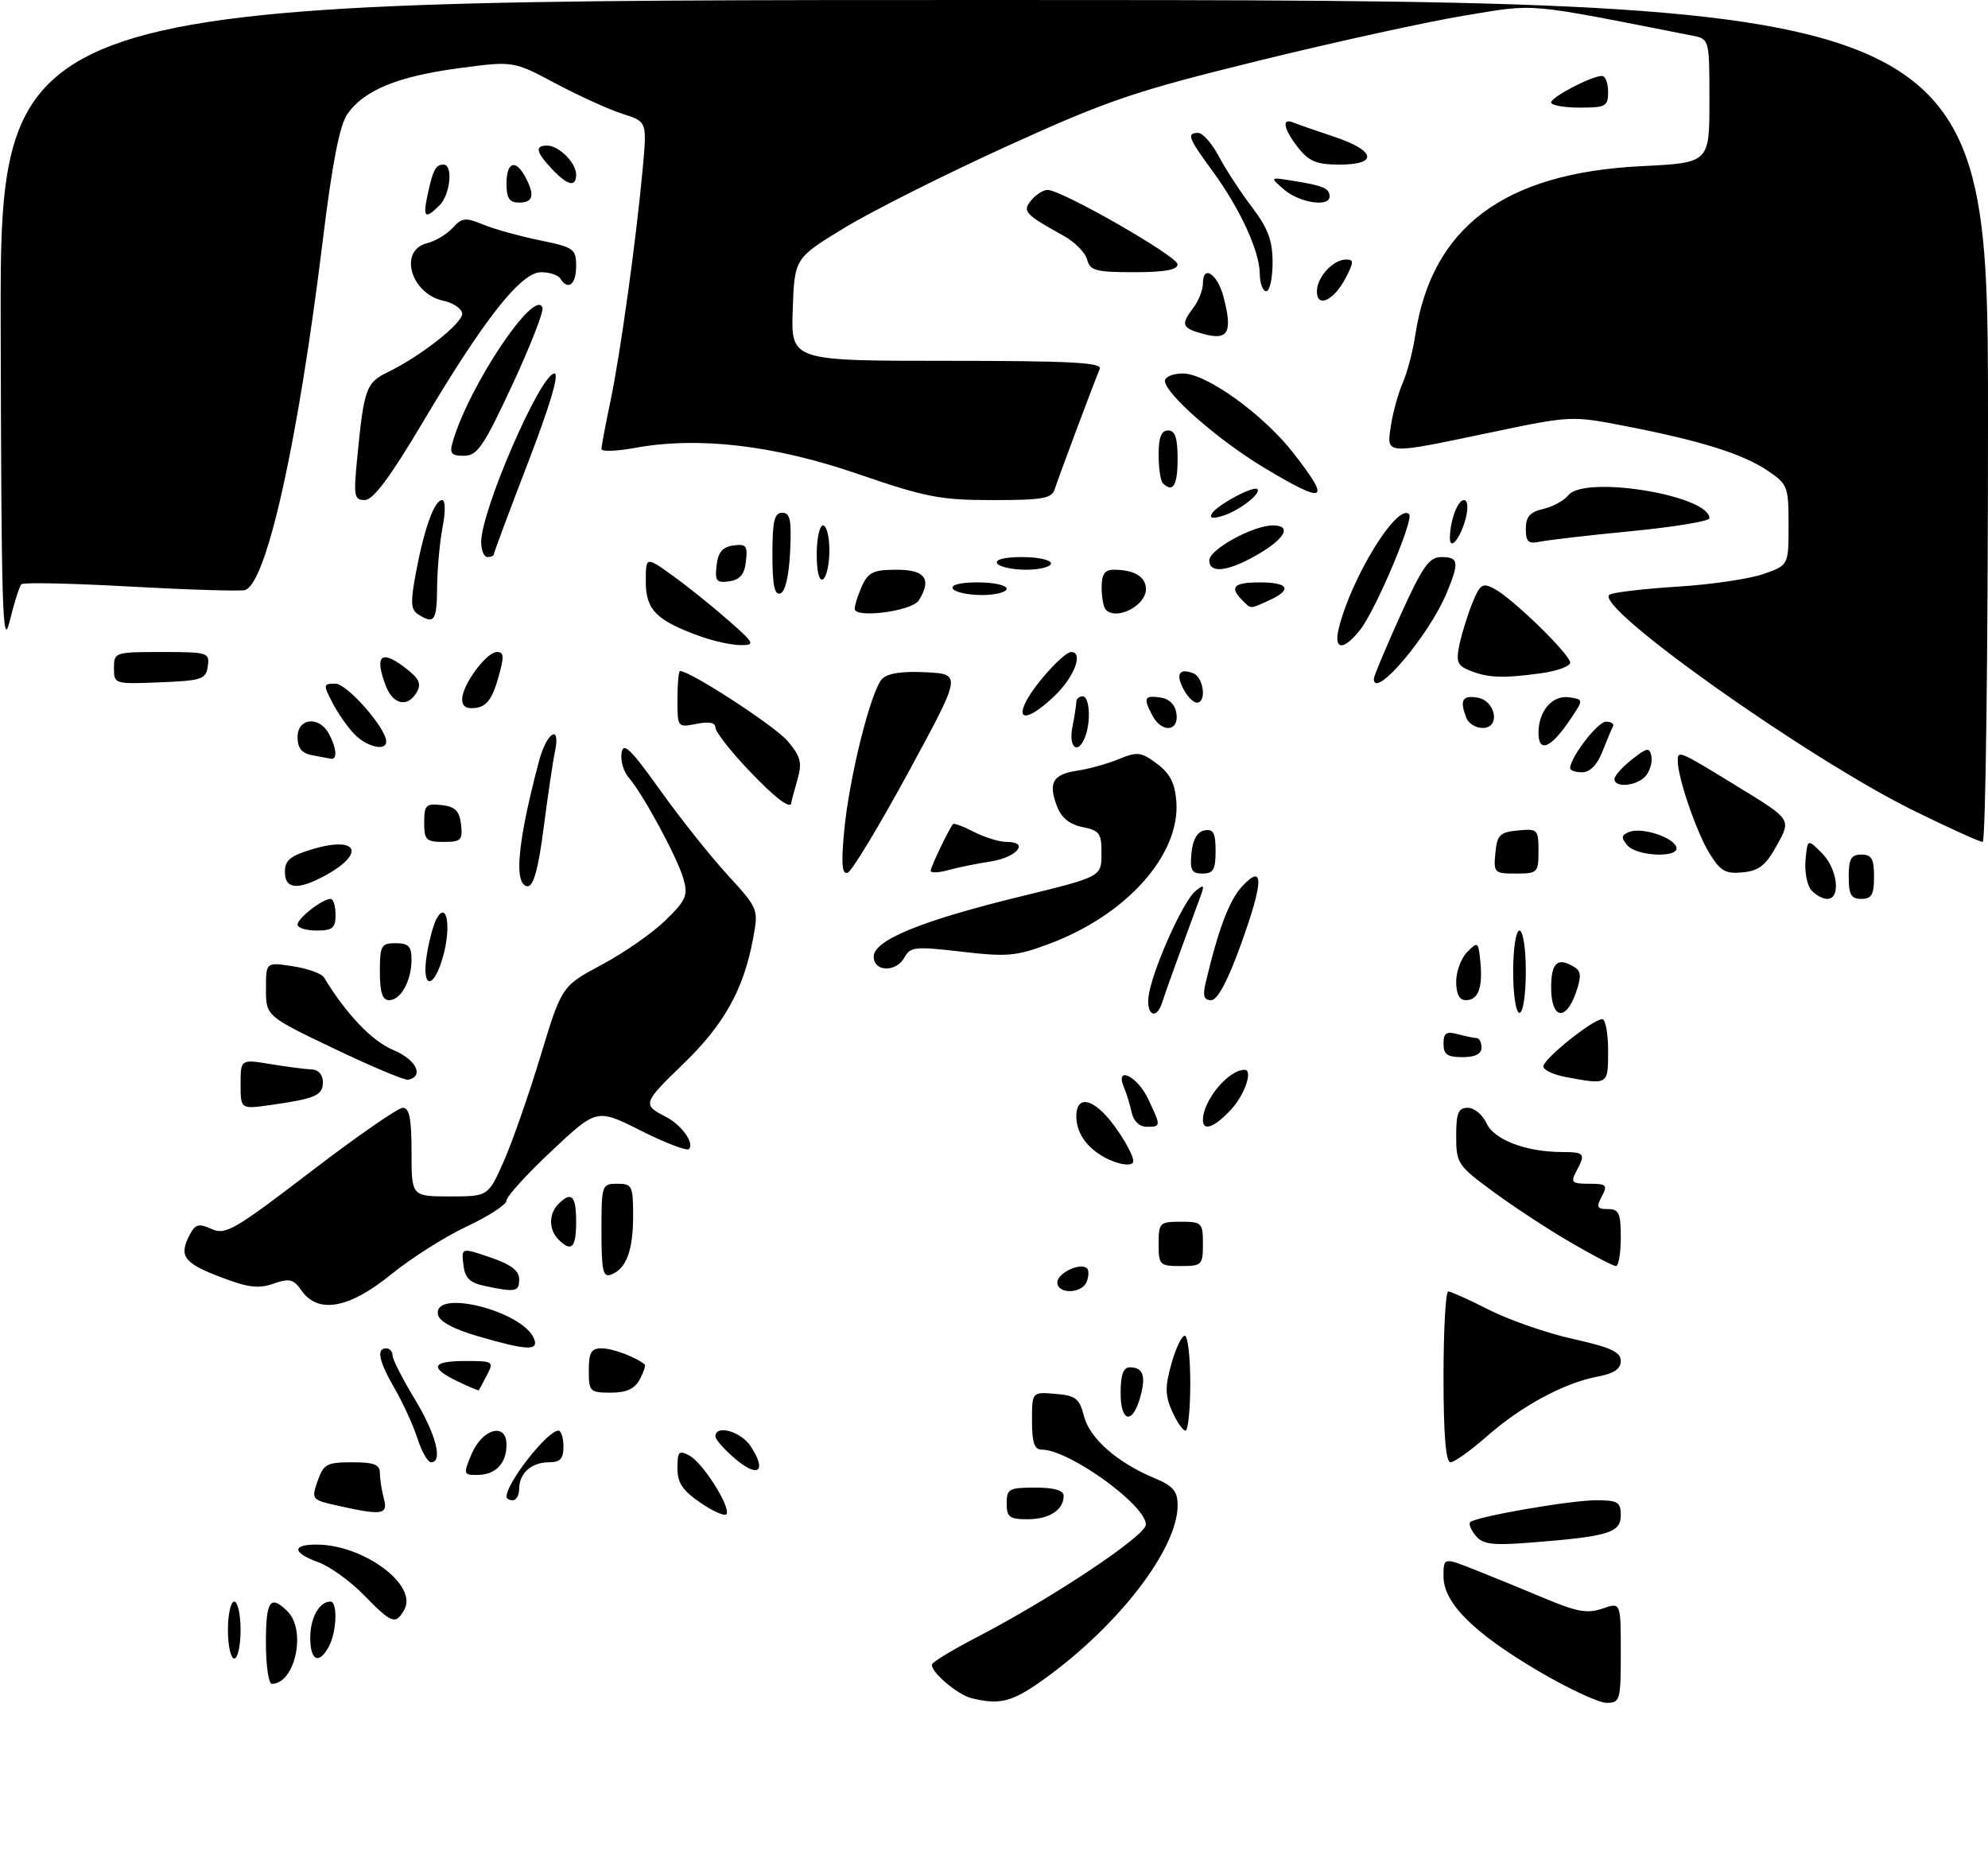 <?xml version="1.0" encoding="UTF-8" standalone="no"?>
<!DOCTYPE svg PUBLIC "-//W3C//DTD SVG 1.1//EN" "http://www.w3.org/Graphics/SVG/1.1/DTD/svg11.dtd" >
<svg xmlns="http://www.w3.org/2000/svg" xmlns:xlink="http://www.w3.org/1999/xlink" version="1.1" viewBox="0 0 314 296">
 <g >
 <path fill="currentColor"
d=" M 153.50 268.28 C 151.20 267.73 146.83 263.97 147.23 262.89 C 147.38 262.49 150.56 260.57 154.30 258.63 C 166.20 252.45 180.98 242.60 180.99 240.85 C 181.01 237.76 168.85 229.00 164.54 229.00 C 163.38 229.00 163.00 227.88 163.00 224.44 C 163.00 219.88 163.00 219.88 166.69 220.19 C 169.91 220.46 170.49 220.91 171.21 223.71 C 172.11 227.22 176.45 231.04 182.30 233.48 C 185.31 234.74 186.00 235.55 186.00 237.82 C 186.00 244.75 176.49 257.04 164.57 265.50 C 159.85 268.86 157.89 269.35 153.50 268.28 Z  M 243.00 263.99 C 232.71 257.92 228.00 253.22 228.00 249.03 C 228.00 246.03 228.00 246.03 232.93 247.97 C 235.64 249.04 240.64 251.09 244.04 252.52 C 249.08 254.64 250.75 254.93 253.11 254.11 C 256.00 253.10 256.00 253.10 256.00 261.05 C 256.00 268.63 255.89 269.00 253.75 269.00 C 252.51 269.00 247.68 266.74 243.00 263.99 Z  M 42.00 259.50 C 42.00 252.83 42.69 251.83 45.43 254.57 C 48.44 257.58 46.59 266.00 42.93 266.00 C 42.42 266.00 42.00 263.07 42.00 259.50 Z  M 36.00 257.50 C 36.00 255.03 36.45 253.00 37.00 253.00 C 37.55 253.00 38.00 255.03 38.00 257.50 C 38.00 259.98 37.55 262.00 37.00 262.00 C 36.45 262.00 36.00 259.98 36.00 257.50 Z  M 49.00 258.70 C 49.00 255.57 50.44 253.00 52.20 253.00 C 53.35 253.00 53.19 257.78 51.96 260.07 C 50.39 263.02 49.00 262.38 49.00 258.70 Z  M 57.49 251.99 C 55.33 249.78 52.09 247.44 50.28 246.79 C 46.19 245.31 46.05 244.00 49.98 244.00 C 57.41 244.00 66.04 250.39 63.86 254.28 C 62.50 256.72 61.89 256.50 57.49 251.99 Z  M 233.09 242.61 C 232.33 241.70 231.94 240.73 232.21 240.46 C 233.07 239.60 248.00 237.00 252.09 237.00 C 255.54 237.00 256.00 237.28 256.00 239.38 C 256.00 242.12 254.05 242.72 241.98 243.67 C 235.72 244.16 234.23 243.98 233.09 242.61 Z  M 110.75 237.47 C 107.82 235.48 107.00 234.27 107.00 231.93 C 107.00 229.30 107.23 229.05 108.89 229.94 C 110.96 231.05 115.25 237.74 114.79 239.14 C 114.63 239.62 112.81 238.87 110.75 237.47 Z  M 159.00 237.50 C 159.00 235.20 159.37 235.00 163.50 235.00 C 166.53 235.00 168.00 235.43 168.00 236.30 C 168.00 238.53 165.73 240.00 162.30 240.00 C 159.45 240.00 159.00 239.66 159.00 237.50 Z  M 53.32 237.85 C 49.22 236.93 49.16 236.85 50.17 233.95 C 51.10 231.29 51.62 231.00 55.60 231.00 C 59.12 231.00 60.00 231.35 60.01 232.75 C 60.02 233.71 60.30 235.51 60.63 236.75 C 61.31 239.29 60.39 239.43 53.32 237.85 Z  M 80.00 236.43 C 80.00 234.24 86.47 226.00 88.19 226.00 C 88.63 226.00 89.00 227.12 89.00 228.50 C 89.00 230.44 88.49 231.00 86.70 231.00 C 83.94 231.00 82.00 232.74 82.00 235.20 C 82.00 236.19 81.55 237.00 81.00 237.00 C 80.45 237.00 80.00 236.75 80.00 236.43 Z  M 74.46 229.75 C 76.16 225.68 80.00 224.62 80.00 228.23 C 80.00 231.21 78.26 233.00 75.35 233.00 C 73.20 233.00 73.16 232.86 74.46 229.75 Z  M 116.21 230.52 C 114.45 229.04 113.00 227.41 113.00 226.91 C 113.00 224.99 117.03 226.12 118.57 228.47 C 121.14 232.39 119.81 233.55 116.21 230.52 Z  M 65.94 227.25 C 65.28 225.19 63.67 221.66 62.37 219.41 C 59.83 215.03 59.40 213.00 61.00 213.00 C 61.55 213.00 62.00 213.50 62.00 214.12 C 62.00 214.73 63.58 217.83 65.50 221.00 C 68.86 226.54 70.01 231.00 68.08 231.00 C 67.57 231.00 66.61 229.31 65.94 227.25 Z  M 228.00 217.50 C 228.00 210.07 228.34 204.01 228.75 204.01 C 229.16 204.02 232.09 205.34 235.26 206.95 C 238.43 208.55 244.39 210.62 248.51 211.53 C 254.42 212.85 256.00 213.58 256.00 214.99 C 256.00 216.26 254.93 216.98 252.31 217.47 C 247.05 218.46 240.25 222.13 234.85 226.90 C 232.29 229.15 229.70 231.00 229.10 231.00 C 228.36 231.00 228.00 226.63 228.00 217.50 Z  M 185.13 222.94 C 184.02 220.43 184.00 219.06 185.02 215.44 C 185.70 213.00 186.65 211.00 187.13 211.00 C 187.61 211.00 188.00 214.38 188.00 218.50 C 188.00 222.62 187.66 226.00 187.24 226.00 C 186.83 226.00 185.88 224.62 185.13 222.94 Z  M 177.00 220.08 C 177.00 217.19 177.42 216.00 178.44 216.00 C 180.53 216.00 181.02 217.29 180.15 220.52 C 178.94 225.07 177.00 224.80 177.00 220.08 Z  M 72.25 218.20 C 67.76 216.04 68.18 215.00 73.54 215.00 C 77.92 215.00 78.03 215.08 76.90 217.25 C 76.26 218.49 75.68 219.56 75.61 219.63 C 75.55 219.70 74.04 219.06 72.25 218.20 Z  M 93.00 216.50 C 93.00 213.63 93.37 213.00 95.07 213.00 C 96.77 213.00 100.45 214.39 101.83 215.55 C 102.01 215.70 101.66 216.77 101.05 217.91 C 100.24 219.41 98.95 220.00 96.46 220.00 C 93.17 220.00 93.00 219.83 93.00 216.50 Z  M 75.50 211.09 C 71.62 209.96 69.39 208.75 69.18 207.67 C 68.37 203.49 82.68 207.12 84.37 211.52 C 85.10 213.42 83.19 213.33 75.50 211.09 Z  M 47.63 203.88 C 46.35 202.05 45.73 201.90 43.17 202.79 C 40.79 203.62 39.11 203.40 34.62 201.66 C 28.95 199.47 28.20 198.37 30.02 194.96 C 30.87 193.37 31.43 193.24 33.43 194.15 C 35.61 195.14 37.04 194.31 49.04 185.12 C 56.31 179.55 62.87 175.00 63.63 175.00 C 64.66 175.00 65.00 176.73 65.00 182.00 C 65.00 189.00 65.00 189.00 71.06 189.00 C 77.11 189.00 77.11 189.00 79.58 183.43 C 80.93 180.36 83.54 172.88 85.38 166.81 C 88.72 155.78 88.72 155.78 95.08 152.38 C 98.57 150.52 103.09 147.37 105.11 145.39 C 108.39 142.19 108.70 141.45 107.94 138.80 C 106.98 135.44 101.53 125.37 99.30 122.83 C 98.50 121.92 97.99 120.17 98.17 118.96 C 98.44 117.17 99.56 118.24 104.23 124.77 C 107.38 129.18 112.17 135.22 114.89 138.18 C 119.82 143.58 119.82 143.59 118.93 148.36 C 117.43 156.36 114.34 161.89 107.87 168.12 C 101.55 174.22 101.44 174.53 105.13 176.40 C 107.61 177.65 109.73 180.60 108.82 181.52 C 108.48 181.85 105.07 180.55 101.24 178.62 C 94.27 175.11 94.27 175.11 87.13 181.81 C 83.21 185.49 80.00 189.02 80.00 189.66 C 80.00 190.29 77.18 192.13 73.74 193.74 C 70.30 195.35 64.91 198.77 61.76 201.33 C 55.15 206.72 50.24 207.60 47.63 203.88 Z  M 76.50 203.13 C 74.18 202.63 73.43 201.88 73.19 199.78 C 72.87 197.08 72.87 197.08 77.44 198.63 C 80.71 199.75 82.00 200.72 82.00 202.09 C 82.00 204.08 81.46 204.18 76.50 203.13 Z  M 167.00 202.57 C 167.00 201.11 170.70 199.37 171.70 200.37 C 172.00 200.67 171.98 201.61 171.65 202.46 C 170.91 204.40 167.00 204.49 167.00 202.57 Z  M 95.00 194.47 C 95.00 187.17 95.06 187.00 97.50 187.00 C 99.84 187.00 100.00 187.33 100.00 192.07 C 100.00 197.56 98.92 200.43 96.53 201.35 C 95.24 201.84 95.00 200.76 95.00 194.47 Z  M 183.00 196.50 C 183.00 193.17 183.17 193.00 186.50 193.00 C 189.83 193.00 190.00 193.17 190.00 196.50 C 190.00 199.83 189.83 200.00 186.50 200.00 C 183.17 200.00 183.00 199.83 183.00 196.50 Z  M 247.95 196.19 C 244.36 194.10 238.86 190.48 235.72 188.16 C 230.24 184.12 230.00 183.75 230.00 179.47 C 230.00 175.80 230.33 175.00 231.84 175.00 C 232.85 175.00 234.18 176.10 234.79 177.44 C 235.98 180.06 241.04 181.98 246.75 181.99 C 250.32 182.00 250.48 182.23 248.96 185.07 C 248.05 186.78 248.27 187.00 251.00 187.00 C 253.76 187.00 253.96 187.20 253.00 189.00 C 252.09 190.70 252.24 191.00 253.96 191.00 C 255.71 191.00 256.00 191.64 256.00 195.50 C 256.00 197.97 255.66 200.00 255.23 200.00 C 254.81 200.00 251.53 198.29 247.95 196.19 Z  M 88.20 195.80 C 86.66 194.26 86.66 191.74 88.20 190.20 C 90.27 188.13 91.00 188.87 91.00 193.00 C 91.00 197.13 90.27 197.87 88.20 195.80 Z  M 174.50 182.85 C 171.59 181.26 170.00 178.94 170.00 176.31 C 170.00 173.38 172.06 173.35 174.70 176.25 C 176.69 178.44 179.00 182.29 179.00 183.43 C 179.00 184.34 176.67 184.03 174.50 182.85 Z  M 178.75 175.75 C 178.48 174.51 177.93 172.71 177.52 171.75 C 176.07 168.29 179.61 169.96 181.31 173.53 C 183.41 177.94 183.41 178.00 181.12 178.00 C 179.97 178.00 179.04 177.11 178.75 175.75 Z  M 190.00 176.95 C 190.00 173.85 194.01 169.00 196.58 169.00 C 197.95 169.00 196.61 172.94 194.46 175.26 C 191.84 178.09 190.00 178.78 190.00 176.95 Z  M 38.00 171.27 C 38.00 167.32 38.00 167.32 42.75 168.10 C 45.36 168.53 48.29 168.91 49.25 168.94 C 50.29 168.98 51.00 169.78 51.00 170.93 C 51.00 173.05 49.85 173.55 42.75 174.56 C 38.00 175.23 38.00 175.23 38.00 171.27 Z  M 52.76 165.65 C 42.01 160.50 42.01 160.50 42.01 156.24 C 42.00 151.98 42.00 151.98 46.25 152.64 C 48.59 153.00 50.80 153.79 51.17 154.40 C 54.69 160.21 58.75 164.46 62.10 165.86 C 65.71 167.37 67.04 169.97 64.50 170.57 C 63.95 170.70 58.67 168.48 52.76 165.65 Z  M 247.21 170.12 C 245.40 169.78 243.85 169.05 243.77 168.50 C 243.61 167.42 251.57 161.00 253.08 161.00 C 253.58 161.00 254.00 163.25 254.00 166.00 C 254.00 171.43 254.05 171.40 247.21 170.12 Z  M 228.00 164.88 C 228.00 163.18 228.44 162.88 230.25 163.37 C 231.49 163.70 232.84 163.98 233.25 163.99 C 233.66 163.99 234.00 164.68 234.00 165.50 C 234.00 166.50 233.00 167.00 231.00 167.00 C 228.61 167.00 228.00 166.57 228.00 164.88 Z  M 181.52 156.75 C 182.49 152.10 186.98 142.25 188.82 140.76 C 190.15 139.68 190.27 139.78 189.65 141.50 C 189.25 142.60 187.85 146.43 186.53 150.00 C 185.22 153.57 183.90 157.29 183.60 158.25 C 182.60 161.50 180.80 160.20 181.52 156.75 Z  M 239.00 153.50 C 239.00 149.83 239.44 147.00 240.00 147.00 C 240.56 147.00 241.00 149.83 241.00 153.50 C 241.00 157.17 240.56 160.00 240.00 160.00 C 239.44 160.00 239.00 157.17 239.00 153.50 Z  M 245.00 156.00 C 245.00 152.00 246.06 151.11 248.76 152.83 C 249.74 153.45 249.77 154.36 248.91 156.82 C 247.30 161.44 245.00 160.96 245.00 156.00 Z  M 60.00 153.50 C 60.00 149.37 60.20 149.00 62.50 149.00 C 64.52 149.00 65.00 149.50 65.00 151.57 C 65.00 154.92 63.31 158.00 61.46 158.00 C 60.40 158.00 60.00 156.79 60.00 153.50 Z  M 190.43 155.25 C 192.44 146.76 194.17 142.19 196.20 140.01 C 199.68 136.28 199.60 139.23 195.95 149.33 C 193.89 155.02 192.29 158.00 191.30 158.00 C 190.15 158.00 189.94 157.33 190.43 155.25 Z  M 230.00 155.07 C 230.00 153.46 230.79 151.35 231.75 150.38 C 233.42 148.70 233.51 148.77 233.82 151.91 C 234.22 156.04 233.49 158.00 231.53 158.00 C 230.50 158.00 230.00 157.03 230.00 155.07 Z  M 67.41 150.85 C 67.77 148.56 68.48 145.97 68.97 145.10 C 70.55 142.28 71.28 146.26 70.03 150.90 C 68.55 156.40 66.53 156.36 67.41 150.85 Z  M 138.00 151.12 C 138.00 148.52 145.53 145.44 161.23 141.61 C 173.96 138.50 173.96 138.50 173.98 134.88 C 174.00 131.64 173.68 131.19 170.98 130.65 C 168.93 130.24 167.64 129.19 166.94 127.35 C 165.53 123.63 166.29 122.32 170.17 121.74 C 172.00 121.47 174.95 120.65 176.73 119.91 C 179.64 118.71 180.23 118.78 182.73 120.64 C 184.79 122.17 185.58 123.70 185.80 126.61 C 186.43 135.02 177.95 144.53 165.75 149.09 C 160.53 151.05 159.07 151.18 151.89 150.34 C 144.62 149.49 143.76 149.57 142.89 151.20 C 141.59 153.63 138.00 153.57 138.00 151.12 Z  M 47.00 146.06 C 47.00 145.05 50.93 142.00 52.22 142.00 C 52.65 142.00 53.00 143.12 53.00 144.50 C 53.00 146.61 52.53 147.00 50.00 147.00 C 48.35 147.00 47.00 146.58 47.00 146.06 Z  M 286.05 140.57 C 285.40 139.78 285.01 137.64 285.18 135.82 C 285.50 132.50 285.50 132.50 287.75 134.75 C 290.24 137.24 290.81 142.00 288.62 142.00 C 287.86 142.00 286.71 141.35 286.05 140.57 Z  M 292.00 138.50 C 292.00 135.67 292.38 135.00 294.00 135.00 C 295.62 135.00 296.00 135.67 296.00 138.50 C 296.00 141.33 295.62 142.00 294.00 142.00 C 292.38 142.00 292.00 141.33 292.00 138.50 Z  M 45.00 137.72 C 45.00 135.88 45.87 135.18 49.44 134.12 C 56.78 131.96 57.76 135.00 50.87 138.57 C 46.85 140.65 45.00 140.38 45.00 137.72 Z  M 82.02 136.75 C 82.05 133.45 83.08 127.96 85.13 120.25 C 86.36 115.61 88.60 114.27 87.65 118.75 C 87.33 120.26 86.53 125.66 85.87 130.75 C 85.04 137.22 84.28 140.00 83.34 140.00 C 82.49 140.00 82.01 138.81 82.02 136.75 Z  M 133.33 131.34 C 134.12 122.81 137.57 109.00 139.36 107.21 C 140.23 106.35 142.61 106.00 146.29 106.20 C 151.89 106.50 151.89 106.50 143.48 121.99 C 138.85 130.51 134.53 137.66 133.88 137.87 C 132.99 138.17 132.85 136.48 133.33 131.34 Z  M 147.00 137.56 C 147.00 136.95 149.89 130.93 150.53 130.18 C 150.69 130.00 152.18 130.56 153.86 131.43 C 155.53 132.29 157.86 133.00 159.03 133.00 C 162.68 133.00 160.60 135.46 156.42 136.10 C 154.26 136.43 151.26 137.04 149.75 137.46 C 148.24 137.88 147.00 137.92 147.00 137.56 Z  M 188.19 134.76 C 188.39 132.62 189.10 131.40 190.25 131.18 C 191.65 130.92 192.00 131.56 192.00 134.43 C 192.00 137.37 191.64 138.00 189.94 138.00 C 188.21 138.00 187.92 137.47 188.19 134.76 Z  M 236.19 134.75 C 236.46 131.89 236.89 131.46 239.75 131.19 C 242.87 130.89 243.00 131.02 243.00 134.44 C 243.00 137.85 242.85 138.00 239.44 138.00 C 236.02 138.00 235.89 137.87 236.19 134.75 Z  M 270.01 134.81 C 267.96 131.49 265.00 122.86 265.00 120.24 C 265.00 118.47 265.06 118.49 274.80 124.47 C 282.91 129.44 282.91 129.44 280.69 133.47 C 278.91 136.70 277.84 137.56 275.26 137.81 C 272.54 138.08 271.73 137.61 270.01 134.81 Z  M 257.01 133.51 C 256.01 132.31 256.08 131.91 257.35 131.42 C 259.35 130.65 264.25 132.24 264.77 133.81 C 265.36 135.58 258.50 135.31 257.01 133.51 Z  M 67.00 129.93 C 67.00 127.18 67.28 126.90 69.75 127.18 C 71.91 127.43 72.57 128.09 72.82 130.25 C 73.10 132.72 72.82 133.00 70.07 133.00 C 67.31 133.00 67.00 132.69 67.00 129.93 Z  M 302.41 128.13 C 285.40 119.77 251.24 95.50 254.26 93.92 C 254.94 93.56 259.77 93.00 265.00 92.67 C 270.23 92.35 276.30 91.45 278.50 90.69 C 282.50 89.30 282.50 89.30 282.50 82.94 C 282.50 76.86 282.36 76.48 279.19 74.35 C 275.26 71.70 268.69 69.64 256.84 67.33 C 248.19 65.65 248.18 65.65 235.34 68.34 C 218.57 71.85 218.99 71.88 219.69 67.25 C 220.00 65.19 220.84 62.15 221.55 60.50 C 222.27 58.85 223.16 55.48 223.53 53.00 C 226.12 35.89 237.54 27.33 259.25 26.25 C 270.00 25.72 270.00 25.72 270.00 15.94 C 270.00 6.16 270.00 6.16 267.25 5.62 C 240.58 0.37 242.83 0.57 231.38 2.45 C 225.55 3.41 210.92 6.61 198.85 9.58 C 179.18 14.42 175.09 15.80 159.21 23.02 C 149.47 27.45 137.90 33.26 133.50 35.92 C 125.50 40.77 125.50 40.77 125.21 48.89 C 124.92 57.00 124.92 57.00 149.57 57.00 C 168.89 57.00 174.10 57.27 173.71 58.25 C 172.41 61.44 167.09 75.69 166.60 77.25 C 166.14 78.75 164.75 79.00 156.78 79.00 C 148.51 79.00 146.20 78.55 135.50 74.87 C 122.29 70.32 110.30 68.92 100.25 70.76 C 97.36 71.29 95.00 71.37 95.00 70.93 C 95.00 70.49 95.64 67.06 96.43 63.32 C 98.00 55.84 100.53 37.57 101.54 26.36 C 102.18 19.21 102.18 19.21 98.34 17.99 C 96.23 17.32 91.48 15.16 87.79 13.20 C 81.08 9.62 81.08 9.62 72.43 10.78 C 62.81 12.07 57.50 14.25 54.88 18.00 C 53.64 19.76 52.49 25.68 50.98 38.00 C 47.08 69.82 42.13 92.10 38.71 93.21 C 38.05 93.42 29.95 93.18 20.72 92.67 C 11.49 92.15 3.68 91.98 3.38 92.29 C 3.07 92.60 2.23 95.24 1.52 98.17 C 0.40 102.77 0.21 96.41 0.11 51.75 C 0.00 0.00 0.00 0.00 157.00 0.00 C 314.00 0.00 314.00 0.00 314.00 66.50 C 314.00 103.08 313.62 133.00 313.16 133.00 C 312.70 133.00 307.86 130.81 302.41 128.13 Z  M 118.15 121.56 C 115.32 118.57 113.00 115.59 113.00 114.93 C 113.00 114.15 111.98 113.95 110.00 114.35 C 107.02 114.95 107.00 114.91 107.00 110.47 C 107.00 108.01 107.19 106.00 107.41 106.00 C 109.04 106.00 122.42 114.71 124.40 117.06 C 126.50 119.56 126.73 120.46 125.93 123.24 C 125.42 125.03 125.00 126.60 125.00 126.74 C 125.00 128.04 122.43 126.09 118.15 121.56 Z  M 255.00 123.07 C 255.00 122.56 256.24 121.17 257.75 119.98 C 260.15 118.08 260.54 118.02 260.83 119.45 C 261.02 120.36 260.62 121.75 259.96 122.55 C 258.63 124.15 255.00 124.54 255.00 123.07 Z  M 248.00 121.37 C 248.00 119.66 252.35 114.00 253.66 114.00 C 254.49 114.00 254.99 114.34 254.77 114.75 C 254.55 115.16 253.79 116.96 253.09 118.75 C 252.27 120.83 251.12 122.00 249.90 122.00 C 248.86 122.00 248.00 121.72 248.00 121.37 Z  M 49.25 119.29 C 47.65 118.99 47.00 118.16 47.00 116.43 C 47.00 113.40 50.43 113.06 51.96 115.93 C 53.18 118.20 53.31 120.06 52.25 119.86 C 51.84 119.79 50.49 119.53 49.25 119.29 Z  M 56.05 116.05 C 54.98 114.98 53.40 112.73 52.53 111.05 C 51.02 108.14 51.04 108.00 52.97 108.00 C 54.83 108.00 61.00 115.03 61.00 117.15 C 61.00 118.69 58.03 118.03 56.05 116.05 Z  M 169.38 114.88 C 169.72 113.16 170.00 111.36 170.00 110.88 C 170.00 110.39 170.45 110.00 171.00 110.00 C 172.10 110.00 172.34 113.94 171.39 116.42 C 170.28 119.31 168.73 118.12 169.38 114.88 Z  M 243.00 115.77 C 243.00 112.30 245.22 109.75 247.88 110.16 C 250.16 110.50 250.16 110.50 247.83 113.92 C 244.90 118.23 243.00 118.96 243.00 115.77 Z  M 182.04 113.07 C 180.54 110.27 180.73 109.82 183.25 110.18 C 184.70 110.39 185.61 111.30 185.82 112.75 C 186.22 115.59 183.51 115.81 182.04 113.07 Z  M 231.61 113.42 C 230.54 110.64 230.94 109.85 233.25 110.18 C 236.24 110.60 237.08 115.00 234.18 115.00 C 233.10 115.00 231.94 114.29 231.61 113.42 Z  M 162.09 110.75 C 163.51 107.99 168.08 103.00 169.19 103.00 C 171.14 103.00 169.73 106.87 166.70 109.80 C 162.73 113.66 160.34 114.15 162.09 110.75 Z  M 73.00 110.47 C 73.00 108.19 76.82 103.00 78.50 103.00 C 79.64 103.00 79.66 103.72 78.65 107.25 C 77.74 110.40 76.85 111.58 75.21 111.82 C 73.69 112.04 73.00 111.62 73.00 110.47 Z  M 60.93 108.33 C 59.17 103.68 60.11 102.62 63.66 105.24 C 66.15 107.08 66.61 107.94 65.86 109.29 C 64.44 111.82 62.09 111.37 60.93 108.33 Z  M 186.95 108.91 C 185.66 106.50 186.25 105.50 188.46 106.35 C 190.12 106.98 190.62 111.00 189.04 111.00 C 188.50 111.00 187.57 110.06 186.95 108.91 Z  M 18.00 105.54 C 18.00 103.04 18.13 103.00 25.57 103.00 C 32.85 103.00 33.13 103.09 32.82 105.25 C 32.53 107.31 31.90 107.52 25.25 107.79 C 18.07 108.08 18.00 108.06 18.00 105.54 Z  M 216.99 107.25 C 216.99 106.84 218.87 102.34 221.17 97.25 C 224.71 89.44 225.72 88.00 227.68 88.00 C 230.41 88.00 230.52 88.82 228.47 93.74 C 225.66 100.46 217.02 110.63 216.99 107.25 Z  M 232.17 105.94 C 230.16 105.13 229.94 104.55 230.53 101.75 C 230.92 99.96 231.84 97.01 232.58 95.20 C 233.79 92.25 234.17 92.02 236.06 93.03 C 238.98 94.59 248.00 103.39 248.00 104.68 C 248.00 105.26 245.91 106.01 243.36 106.36 C 237.40 107.18 235.04 107.09 232.17 105.94 Z  M 110.76 100.58 C 103.72 98.06 102.00 96.37 102.00 91.91 C 102.00 87.88 102.00 87.88 106.25 90.94 C 108.59 92.62 112.53 95.78 115.00 97.96 C 119.19 101.64 119.33 101.91 117.00 101.91 C 115.62 101.91 112.82 101.31 110.76 100.58 Z  M 211.46 99.25 C 213.44 91.21 220.73 79.39 222.57 81.23 C 223.36 82.03 217.29 96.36 214.85 99.47 C 212.20 102.84 210.60 102.74 211.46 99.25 Z  M 66.06 97.06 C 64.86 96.30 64.81 95.16 65.72 90.32 C 67.04 83.36 68.62 79.00 69.84 79.00 C 70.35 79.00 70.38 80.82 69.91 83.25 C 69.46 85.59 69.07 89.86 69.04 92.75 C 69.00 98.10 68.61 98.67 66.06 97.06 Z  M 135.00 96.18 C 135.00 95.58 135.52 93.95 136.16 92.55 C 137.14 90.39 137.98 90.00 141.66 90.00 C 146.14 90.00 147.22 91.52 145.11 94.86 C 144.04 96.55 135.00 97.73 135.00 96.18 Z  M 174.67 96.33 C 174.30 95.97 174.00 94.39 174.00 92.83 C 174.00 90.71 174.48 90.00 175.92 90.00 C 179.14 90.00 181.00 91.12 181.00 93.07 C 181.00 95.67 176.38 98.05 174.67 96.33 Z  M 196.20 94.80 C 194.13 92.73 194.87 92.00 199.00 92.00 C 203.57 92.00 204.16 93.15 200.45 94.84 C 197.35 96.25 197.65 96.25 196.20 94.80 Z  M 122.00 87.58 C 122.00 82.31 122.31 81.00 123.55 81.00 C 124.81 81.00 125.04 82.14 124.80 87.17 C 124.61 90.99 124.02 93.50 123.25 93.75 C 122.33 94.06 122.00 92.40 122.00 87.58 Z  M 150.50 93.00 C 150.12 92.39 151.66 92.00 154.44 92.00 C 156.95 92.00 159.00 92.45 159.00 93.00 C 159.00 93.55 157.23 94.00 155.06 94.00 C 152.89 94.00 150.84 93.55 150.50 93.00 Z  M 113.18 89.33 C 113.41 87.25 114.12 86.41 115.82 86.17 C 117.84 85.88 118.11 86.21 117.82 88.67 C 117.59 90.75 116.88 91.59 115.18 91.83 C 113.16 92.12 112.89 91.79 113.18 89.33 Z  M 129.00 87.56 C 129.00 85.05 129.45 83.00 130.00 83.00 C 130.55 83.00 131.00 84.77 131.00 86.94 C 131.00 89.11 130.55 91.16 130.00 91.50 C 129.39 91.88 129.00 90.34 129.00 87.56 Z  M 157.50 89.00 C 157.12 88.39 158.66 88.00 161.44 88.00 C 163.95 88.00 166.00 88.45 166.00 89.00 C 166.00 89.55 164.23 90.00 162.06 90.00 C 159.89 90.00 157.84 89.55 157.50 89.00 Z  M 191.00 88.52 C 191.00 86.80 197.92 83.00 201.04 83.00 C 204.15 83.00 202.96 85.15 198.42 87.73 C 193.87 90.32 191.00 90.63 191.00 88.52 Z  M 76.00 85.63 C 76.00 80.62 85.39 59.00 87.57 59.00 C 88.37 59.00 86.88 64.03 83.41 73.06 C 80.43 80.79 78.00 87.32 78.00 87.56 C 78.00 87.80 77.55 88.00 77.00 88.00 C 76.45 88.00 76.00 86.93 76.00 85.63 Z  M 229.01 84.95 C 229.04 82.21 230.23 79.00 231.23 79.00 C 231.80 79.00 231.93 80.14 231.54 81.75 C 230.75 84.94 228.99 87.16 229.01 84.95 Z  M 241.00 83.54 C 241.00 81.63 241.65 80.89 243.75 80.40 C 245.26 80.05 247.05 79.07 247.72 78.23 C 250.28 75.02 270.00 78.25 270.00 81.87 C 270.00 82.33 264.49 83.24 257.75 83.90 C 251.01 84.55 244.49 85.31 243.25 85.57 C 241.39 85.96 241.00 85.60 241.00 83.54 Z  M 191.44 81.10 C 192.27 79.76 198.01 76.68 198.60 77.27 C 199.27 77.94 195.69 80.71 193.12 81.49 C 191.49 81.99 190.96 81.87 191.44 81.10 Z  M 56.43 72.25 C 57.49 61.36 57.81 60.46 61.29 58.77 C 66.42 56.28 73.00 51.11 73.00 49.57 C 73.00 48.80 71.65 47.86 69.99 47.50 C 64.86 46.37 62.93 39.56 67.43 38.43 C 68.76 38.09 70.60 37.00 71.51 35.99 C 72.97 34.38 73.52 34.32 76.33 35.48 C 78.07 36.20 82.09 37.31 85.25 37.96 C 90.67 39.07 91.00 39.31 91.00 42.07 C 91.00 44.96 89.71 45.95 88.50 44.00 C 88.16 43.45 86.79 43.00 85.46 43.00 C 82.29 43.00 76.45 50.41 66.79 66.69 C 61.63 75.38 58.95 78.98 57.63 78.99 C 55.93 79.00 55.82 78.41 56.43 72.25 Z  M 199.64 73.87 C 192.44 69.55 184.00 62.16 184.00 60.17 C 184.00 59.53 185.28 59.00 186.84 59.00 C 190.56 59.00 199.53 65.46 204.29 71.57 C 210.33 79.32 209.45 79.76 199.64 73.87 Z  M 183.67 76.33 C 183.30 75.97 183.00 73.94 183.00 71.83 C 183.00 69.09 183.43 68.00 184.50 68.00 C 185.61 68.00 186.00 69.17 186.00 72.50 C 186.00 76.70 185.26 77.92 183.67 76.33 Z  M 71.52 69.75 C 74.10 60.89 84.52 45.34 85.68 48.61 C 85.90 49.22 83.74 54.73 80.89 60.86 C 76.38 70.55 75.39 72.00 73.28 72.00 C 71.25 72.00 70.97 71.64 71.52 69.75 Z  M 190.25 52.80 C 186.62 51.84 186.42 51.35 188.53 48.56 C 189.34 47.49 190.00 45.77 190.00 44.73 C 190.00 41.73 192.32 43.30 193.26 46.92 C 194.70 52.46 194.02 53.79 190.25 52.80 Z  M 208.00 46.04 C 208.00 43.79 210.55 41.00 212.60 41.00 C 213.86 41.00 213.86 41.38 212.56 43.88 C 210.71 47.46 208.00 48.74 208.00 46.04 Z  M 198.98 43.25 C 198.95 39.66 195.85 32.93 191.49 26.99 C 187.66 21.77 187.38 21.00 189.27 21.00 C 189.97 21.00 191.44 22.67 192.52 24.72 C 193.61 26.77 195.96 30.37 197.75 32.73 C 200.30 36.09 201.00 37.99 201.00 41.51 C 201.00 43.98 200.55 46.00 200.00 46.00 C 199.45 46.00 198.99 44.76 198.98 43.25 Z  M 171.71 41.01 C 171.43 39.91 169.76 38.23 168.02 37.26 C 161.83 33.83 161.43 33.39 162.91 31.61 C 163.64 30.72 164.79 30.00 165.46 30.00 C 167.67 30.00 185.99 40.48 185.99 41.75 C 186.00 42.63 183.96 43.00 179.12 43.00 C 173.08 43.00 172.17 42.75 171.71 41.01 Z  M 67.54 30.75 C 68.38 26.84 68.82 26.00 70.06 26.00 C 71.59 26.00 71.13 30.73 69.43 32.43 C 67.14 34.72 66.76 34.39 67.54 30.75 Z  M 80.00 29.00 C 80.00 25.59 81.43 25.07 82.96 27.93 C 84.51 30.82 84.23 32.00 82.00 32.00 C 80.44 32.00 80.00 31.33 80.00 29.00 Z  M 202.86 29.98 C 200.50 27.95 200.50 27.95 204.50 28.61 C 209.11 29.36 210.00 29.76 210.00 31.06 C 210.00 32.76 205.27 32.04 202.86 29.98 Z  M 87.17 26.69 C 84.64 23.99 84.44 23.00 86.43 23.00 C 88.27 23.00 91.00 25.73 91.00 27.57 C 91.00 29.64 89.66 29.33 87.17 26.69 Z  M 205.07 23.37 C 202.74 20.41 202.37 18.57 204.25 19.35 C 204.94 19.63 207.86 20.65 210.75 21.61 C 217.32 23.81 217.73 26.00 211.57 26.00 C 207.98 26.00 206.75 25.50 205.07 23.37 Z  M 245.00 16.19 C 245.00 15.33 251.38 12.00 253.03 12.00 C 253.57 12.00 254.00 13.12 254.00 14.50 C 254.00 16.80 253.63 17.00 249.50 17.00 C 247.03 17.00 245.00 16.63 245.00 16.19 Z "/>
</g>
</svg>